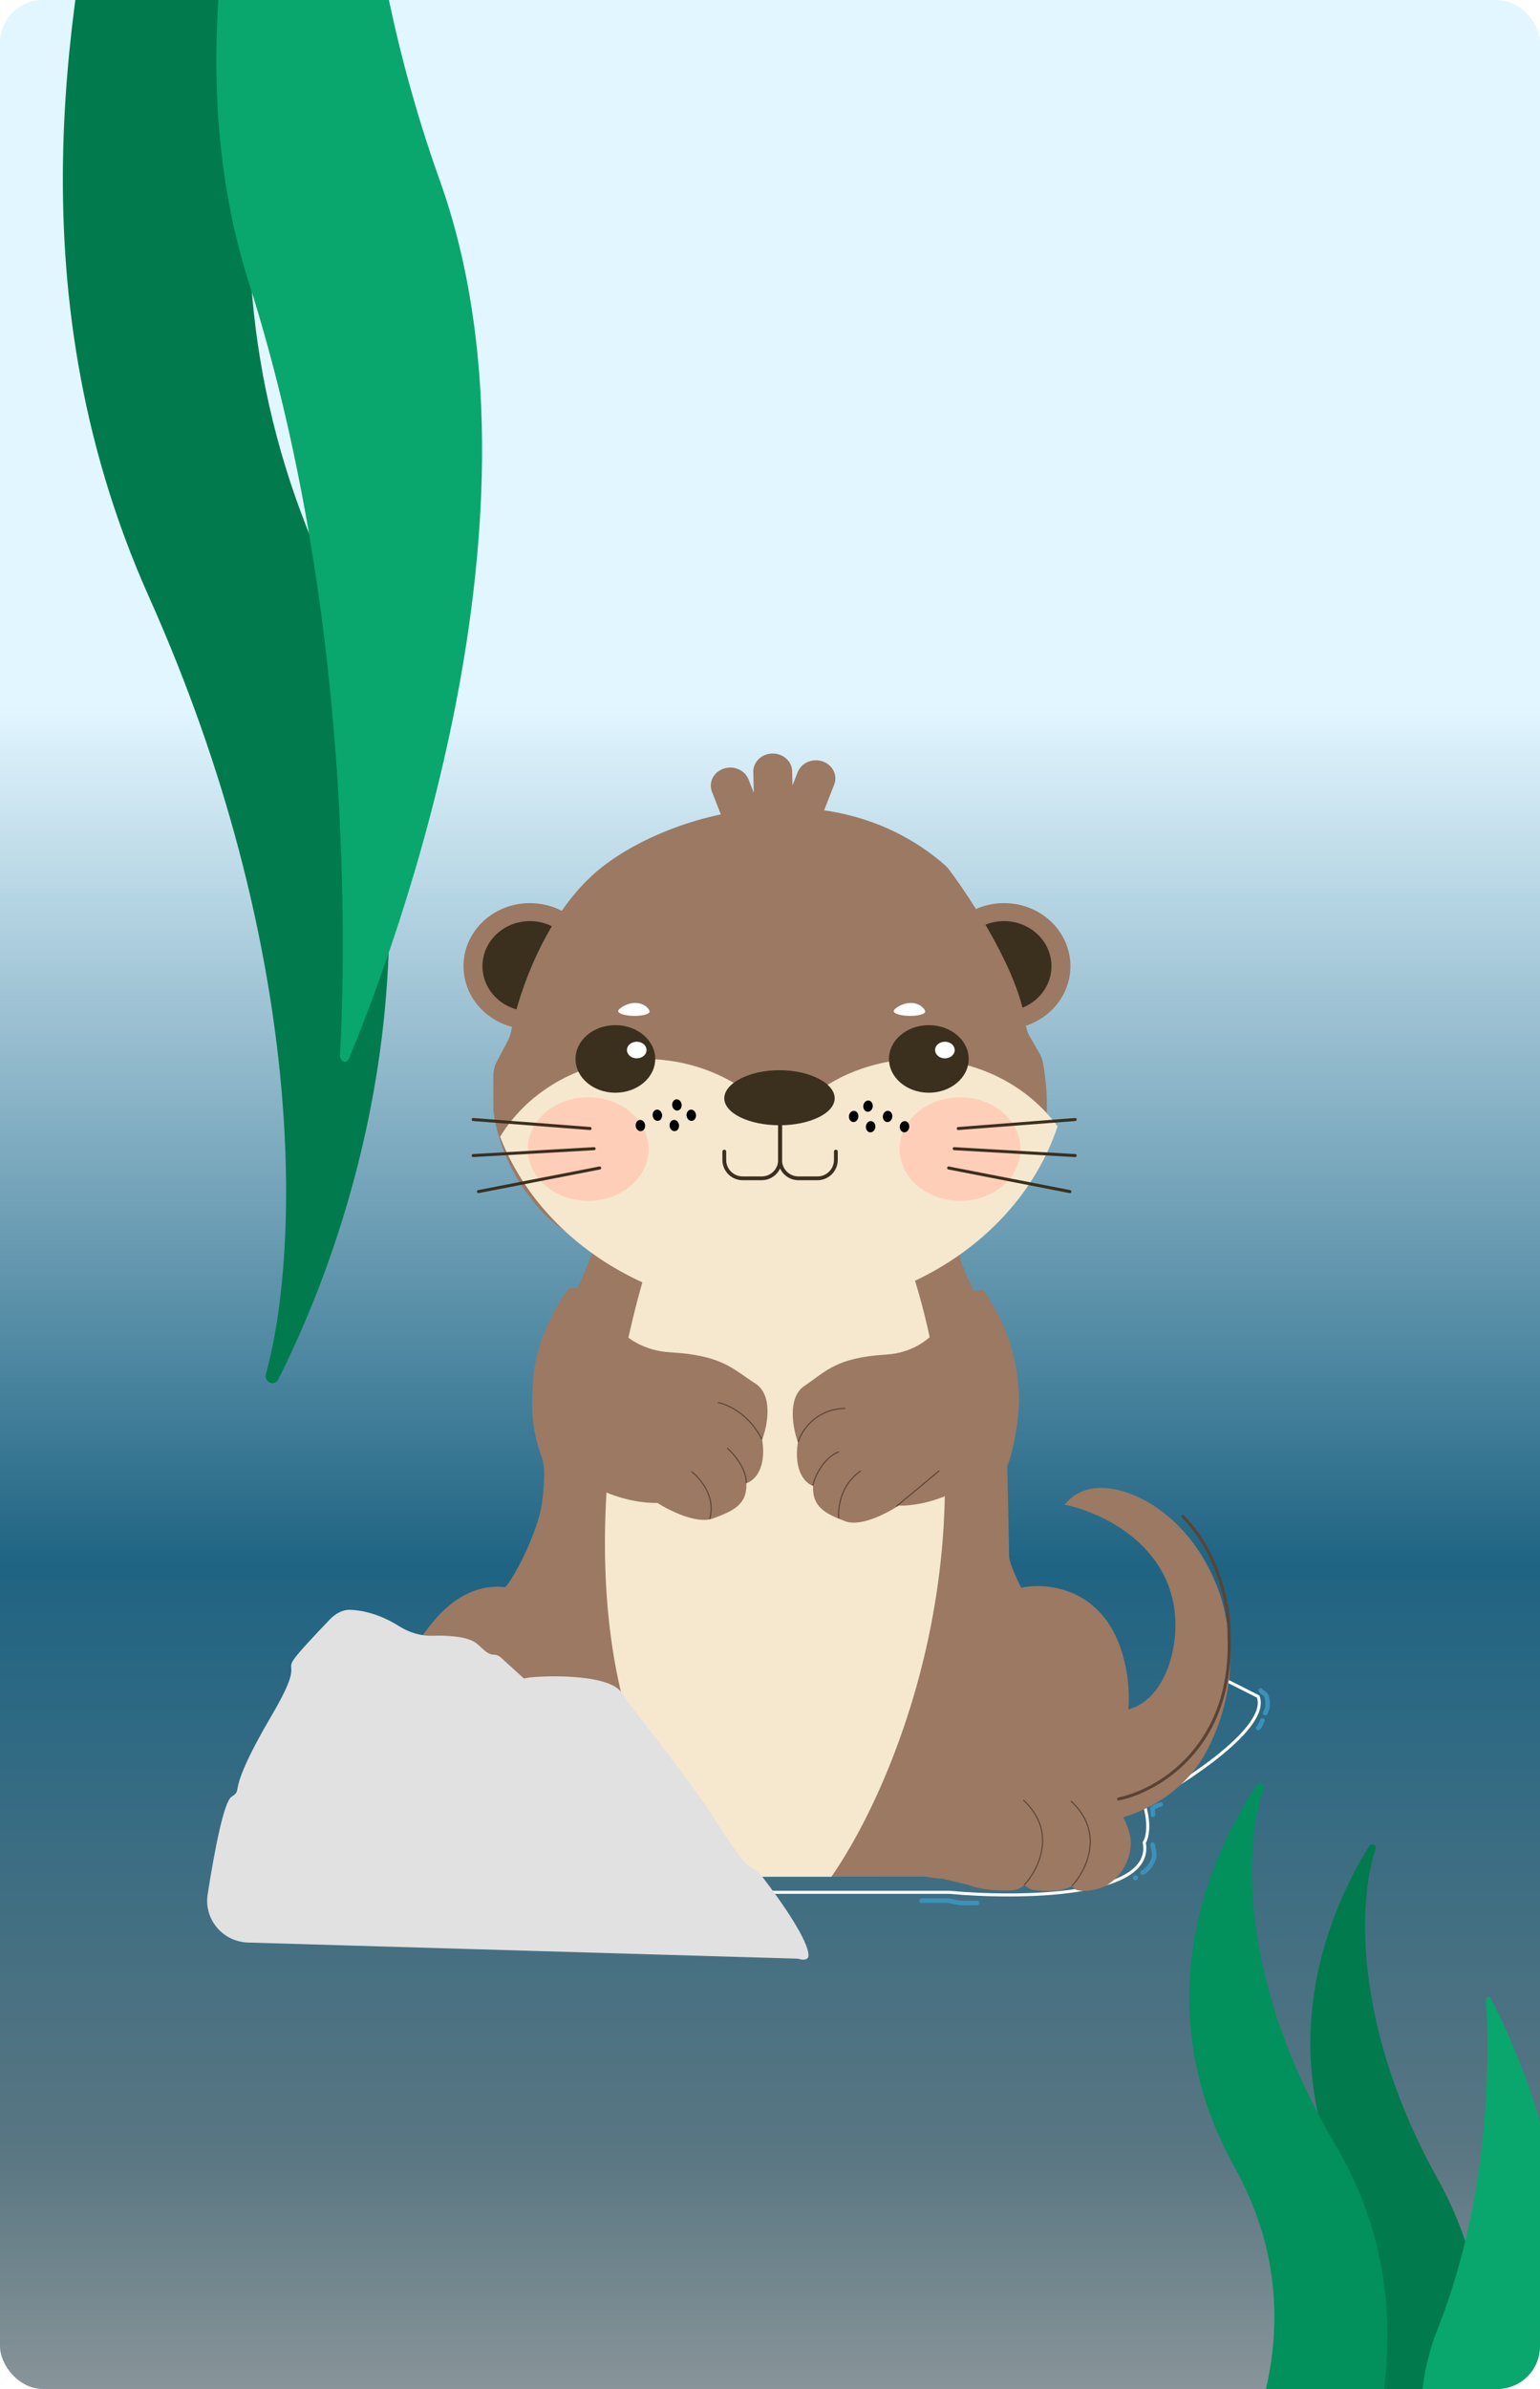 <svg width="360" height="558" viewBox="0 0 360 558" fill="none" xmlns="http://www.w3.org/2000/svg">
<g clip-path="url(#clip0_1627_17491)">
<rect width="360" height="558" rx="10" fill="url(#paint0_linear_1627_17491)"/>
<g filter="url(#filter0_d_1627_17491)">
<path d="M34.832 -54.011C37.611 -56.296 40.21 -58.825 42.611 -61.554C49.547 -57.124 57.568 -54.606 65.951 -54.606C72.818 -54.606 79.416 -56.221 85.387 -59.217C69.349 -28.485 40.226 44.562 73.43 123.486C110.01 210.435 80.588 287.325 65.061 318.181C64.159 319.975 61.636 318.85 62.173 316.893C70.315 287.25 71.644 217.685 34.832 135.441C1.718 61.461 17.684 -8.664 25.232 -47.456C28.57 -49.323 31.781 -51.505 34.832 -54.011Z" fill="#017B4E"/>
<path d="M84.522 -49.838C86.368 -23.927 91.445 6.356 102.779 38.058C130.62 115.932 92.072 218.004 81.583 243.216C81.001 244.615 79.418 243.975 79.503 242.374C80.723 219.154 82.695 138.981 58.177 62.033C47.405 28.226 49.413 -7.942 55.964 -39.658C66.106 -40.283 75.801 -43.805 84.522 -49.838Z" fill="#09A76D"/>
</g>
<g filter="url(#filter1_d_1627_17491)">
<path d="M336.113 585.677C334.638 586.65 333.26 587.727 331.986 588.889C328.307 587.003 324.053 585.93 319.606 585.93C315.964 585.93 312.464 586.618 309.297 587.894C317.804 574.807 333.251 543.699 315.639 510.088C296.236 473.06 311.842 440.315 320.078 427.175C320.557 426.411 321.895 426.89 321.61 427.723C317.291 440.347 316.587 469.972 336.113 504.996C353.677 536.502 345.208 566.365 341.205 582.885C339.434 583.681 337.731 584.61 336.113 585.677Z" fill="#017B4E"/>
<path d="M312.104 583.863C310.417 584.912 308.839 586.074 307.382 587.327C303.171 585.292 298.302 584.136 293.212 584.136C289.043 584.136 285.038 584.878 281.413 586.254C291.15 572.14 308.829 538.594 288.672 502.348C266.465 462.417 284.326 427.105 293.752 412.935C294.3 412.111 295.832 412.628 295.506 413.527C290.563 427.14 289.756 459.087 312.104 496.858C332.206 530.833 322.514 563.037 317.932 580.853C315.905 581.71 313.956 582.712 312.104 583.863Z" fill="#02905D"/>
<path d="M350.057 587.594C351.036 576.56 353.729 563.664 359.741 550.163C374.508 516.999 354.061 473.531 348.498 462.794C348.189 462.198 347.35 462.471 347.395 463.153C348.042 473.041 349.088 507.184 336.083 539.953C330.369 554.35 331.434 569.752 334.909 583.259C340.289 583.525 345.431 585.025 350.057 587.594Z" fill="#09A76D"/>
</g>
</g>
<path d="M92.261 398.235C92.029 401.86 93.048 410.297 98.974 415.043C95.887 416.691 90.131 421.618 91.798 428.143C91.721 430.45 92.863 435.904 98.048 439.266C106.304 442.479 126.797 447.521 142.723 441.985H221.887C238.09 443.468 269.895 443.221 267.488 430.368C268.105 429.461 268.969 426.413 267.488 421.469C277.518 416.031 296.885 403.376 294.107 396.258L287.214 392.774" stroke="white" stroke-width="0.709" stroke-linecap="round"/>
<g filter="url(#filter2_d_1627_17491)">
<path d="M274.738 377.058C275.662 357.647 257.87 349.235 248.859 347.456C254.959 339.886 266.035 344.949 270.81 348.427C281.532 355.997 285.752 368.404 286.523 373.661C290.22 389.384 283.596 403.506 279.822 408.601C272.797 418.113 261.953 421.138 257.408 421.461L241.234 419.278L242.851 394.043L257.408 395.499C270.533 397.828 274.43 384.176 274.738 377.058Z" fill="#9B7963"/>
<path d="M133.095 301.299C140.721 285.527 140.952 281.645 140.721 276.064C168.141 276.226 222.795 276.55 222.056 276.55C221.132 276.55 222.518 290.38 229.45 300.814C236.382 311.247 234.996 311.49 237.306 317.313C239.617 323.137 235.92 338.666 234.996 338.666C234.071 338.666 235.92 355.165 235.227 358.319C234.672 360.843 236.69 365.356 237.768 367.297C232.777 367.491 228.141 372.393 226.446 374.819C198.795 381.208 142.708 391.755 139.565 382.826C136.423 373.897 124.392 368.106 118.769 366.327C122.852 360.18 130.138 345.459 126.626 335.754C123.113 326.048 124.854 317.313 126.163 314.159C127.473 311.652 130.692 305.569 133.095 301.299Z" fill="#9B7963" stroke="#9B7963" stroke-width="0.354"/>
<path d="M103.145 417.404C91.759 404.961 94.356 387.756 97.079 380.708C103.834 369.368 111.224 365.966 118.078 366.718C119.385 365.441 121.267 362.066 122.044 360.538C126.711 353.733 127.411 342.798 127.178 338.18H235.441C235.596 344.742 235.907 358.205 235.907 359.566C235.907 360.927 237.774 364.993 238.707 366.856C244.618 365.56 257.607 366.759 262.273 381.923C266.94 397.088 260.329 409.789 256.44 414.245C245.24 408.412 234.507 412.787 230.541 415.703C226.574 419.429 218.455 427.368 217.708 429.312C216.961 431.256 209.308 433.362 205.575 434.172C188.853 433.929 156.064 434.071 155.508 434.266C154.815 434.508 150.743 432.471 148.177 431.256C148.41 431.823 145.984 429.992 134.411 418.133C122.838 406.274 108.745 412.706 103.145 417.404Z" fill="#9B7963"/>
<rect x="143.723" y="433.829" width="61.926" height="0.485" fill="#9B7963"/>
<path d="M96.665 425.275C98.291 416.086 106.825 412.159 110.888 411.345C115.358 410.758 120.54 411.1 122.572 411.345C127.042 411.54 134.085 416.966 137.049 419.654C140.909 424.542 145.599 428.534 147.462 429.919C151.119 432.656 154.743 433.504 156.097 433.585L170.066 434.318H162.701H158.129H143.652C141.62 434.709 140.266 434.807 139.842 434.807L133.747 436.273C131.207 437.495 125.365 437.74 123.587 437.495C122.165 437.3 121.302 436.599 121.048 436.273C119.829 437.251 119.016 437.495 118.762 437.495C115.917 437.886 113.682 437.658 112.92 437.495C111.701 437.3 110.55 436.762 110.126 436.518C109.72 437.104 109.11 437.414 108.856 437.495C106.012 438.082 103.099 436.925 101.999 436.273C96.919 432.95 96.327 427.557 96.665 425.275Z" fill="#9B7963"/>
<path d="M120.946 436.158C117.789 432.681 113.414 423.881 121.177 416.505" stroke="#5A4335" stroke-width="0.248" stroke-linecap="round"/>
<path d="M264.261 425.275C262.605 416.086 253.91 412.159 249.77 411.345C245.215 410.758 239.936 411.1 237.866 411.345C233.312 411.54 226.135 416.966 223.116 419.654C219.182 424.542 214.404 428.534 212.506 429.919C208.78 432.656 205.088 433.503 203.708 433.585L189.475 434.318H196.98H201.637H216.388C218.458 434.709 219.838 434.807 220.269 434.807L226.48 436.273C229.068 437.495 235.02 437.74 236.831 437.495C238.28 437.3 239.16 436.599 239.419 436.273C240.661 437.251 241.489 437.495 241.748 437.495C244.646 437.886 246.923 437.658 247.7 437.495C248.942 437.3 250.115 436.762 250.546 436.518C250.96 437.104 251.581 437.414 251.84 437.495C254.738 438.082 257.706 436.925 258.827 436.273C264.002 432.949 264.606 427.556 264.261 425.275Z" fill="#9B7963"/>
<path d="M250.667 436.401C253.884 432.923 258.341 424.123 250.432 416.747" stroke="#5A4335" stroke-width="0.248" stroke-linecap="round"/>
<path d="M239.529 436.158C242.746 432.681 247.203 423.881 239.294 416.505" stroke="#5A4335" stroke-width="0.248" stroke-linecap="round"/>
<path d="M167.953 434.363C128.3 394.83 141.703 318.57 153.361 285.382H210.571C235.215 350.552 210.03 411.857 194.357 434.363H167.953Z" fill="#F5E8CF"/>
<path d="M109.992 436.401C106.834 432.923 102.46 424.123 110.223 416.747" stroke="#5A4335" stroke-width="0.248" stroke-linecap="round"/>
</g>
<ellipse cx="123.87" cy="225.67" rx="15.518" ry="14.73" fill="#9B7963"/>
<ellipse cx="123.87" cy="225.67" rx="11.084" ry="10.522" fill="#3B2F1E"/>
<ellipse cx="234.71" cy="225.67" rx="15.518" ry="14.73" fill="#9B7963"/>
<ellipse cx="234.71" cy="225.67" rx="11.084" ry="10.522" fill="#3B2F1E"/>
<path d="M140.76 202.506C127.739 212.706 121.289 231.732 119.449 240.996C119.303 241.729 119.065 242.435 118.715 243.095L116.157 247.919C115.615 248.941 115.331 250.081 115.331 251.238V259.312C116.375 268.559 121.417 276.608 123.807 279.477C132.675 292.461 155.466 298.494 165.753 299.888C194.876 302.593 205.526 298.167 216.827 293.986C228.128 289.806 238.126 279.969 242.473 270.87C245.718 264.076 244.799 253.47 243.778 248.087C243.643 247.374 243.374 246.697 243.012 246.069L240.732 242.123C240.162 241.138 239.858 240.031 239.715 238.902C238.253 227.362 227.563 210.718 221.794 203.038C221.524 202.68 221.219 202.351 220.881 202.056C195.033 179.52 157.601 189.314 140.76 202.506Z" fill="#9B7963"/>
<path fill-rule="evenodd" clip-rule="evenodd" d="M116.902 265.514C123.502 254.676 136.153 247.346 150.676 247.346C160.446 247.346 169.369 250.664 176.172 256.135C179.914 259.144 185.829 259.144 189.571 256.135C196.374 250.664 205.297 247.346 215.067 247.346C228.48 247.346 240.297 253.599 247.224 263.093C238.91 288.038 212.689 306.255 181.628 306.255C151.58 306.255 126.062 289.208 116.902 265.514Z" fill="#F5E8CF"/>
<path d="M176.093 180.317C176.039 177.984 178.03 176.051 180.539 176.001C183.048 175.951 185.126 177.802 185.18 180.135L185.257 183.447L186.464 180.363C187.322 178.17 189.93 177.039 192.288 177.837C194.647 178.636 195.863 181.061 195.005 183.254L190.86 193.844C190.001 196.037 187.393 197.168 185.035 196.369C184.28 196.114 183.642 195.692 183.152 195.163C182.515 195.502 181.78 195.702 180.995 195.718C180.352 195.731 179.737 195.619 179.177 195.406C178.758 196.598 177.776 197.605 176.41 198.067C174.052 198.865 171.444 197.734 170.586 195.541L166.441 184.951C165.582 182.758 166.798 180.333 169.157 179.535C171.515 178.736 174.123 179.867 174.982 182.06L176.206 185.188L176.093 180.317Z" fill="#9B7963"/>
<path d="M182.355 255.689V270.924C182.355 273.297 184.278 275.221 186.651 275.221H191.099C193.472 275.221 195.396 273.297 195.396 270.924V268.977" stroke="#3B2F1E" stroke-width="0.886" stroke-linecap="round" stroke-linejoin="round"/>
<path d="M182.355 255.689V270.924C182.355 273.297 180.431 275.221 178.058 275.221H173.61C171.238 275.221 169.314 273.297 169.314 270.924V268.977" stroke="#3B2F1E" stroke-width="0.886" stroke-linecap="round" stroke-linejoin="round"/>
<path d="M195.12 256.525C195.12 260.005 189.343 262.827 182.216 262.827C175.09 262.827 169.313 260.005 169.313 256.525C169.313 253.045 175.09 249.969 182.216 249.969C189.343 249.969 195.12 253.045 195.12 256.525Z" fill="#3B2F1E"/>
<ellipse cx="224.43" cy="268.382" rx="14.13" ry="12.1" fill="#FFCEB9"/>
<ellipse cx="137.489" cy="268.382" rx="14.13" ry="12.1" fill="#FFCEB9"/>
<ellipse cx="143.851" cy="247.338" rx="9.315" ry="7.891" fill="#3B2F1E"/>
<ellipse cx="217.13" cy="247.338" rx="9.315" ry="7.891" fill="#3B2F1E"/>
<path d="M137.935 263.59L110.612 261.486M138.882 268.297L110.611 269.904M140.179 272.807L111.853 278.321" stroke="#3B2F1E" stroke-width="0.709" stroke-linecap="round"/>
<path d="M224.012 263.591L251.336 261.486M223.064 268.297L251.336 269.903M221.768 272.807L250.094 278.321" stroke="#3B2F1E" stroke-width="0.709" stroke-linecap="round"/>
<ellipse cx="2.21" cy="2.036" rx="2.21" ry="2.036" transform="matrix(-0.898 -0.439 0.563 -0.826 149.688 247.91)" fill="white"/>
<ellipse cx="1.187" cy="1.244" rx="1.187" ry="1.244" transform="matrix(-0.819 -0.574 0.43 -0.903 158.676 259.891)" fill="black"/>
<ellipse cx="1.187" cy="1.244" rx="1.187" ry="1.244" transform="matrix(-0.819 -0.574 0.43 -0.903 154.106 262.295)" fill="black"/>
<ellipse cx="1.187" cy="1.244" rx="1.187" ry="1.244" transform="matrix(-0.819 -0.574 0.43 -0.903 150.143 264.699)" fill="black"/>
<ellipse cx="1.187" cy="1.244" rx="1.187" ry="1.244" transform="matrix(-0.819 -0.574 0.43 -0.903 162.033 262.295)" fill="black"/>
<ellipse cx="1.187" cy="1.244" rx="1.187" ry="1.244" transform="matrix(-0.819 -0.574 0.43 -0.903 158.07 264.699)" fill="black"/>
<ellipse cx="1.187" cy="1.244" rx="1.187" ry="1.244" transform="matrix(0.819 -0.574 -0.43 -0.903 202.478 260.167)" fill="black"/>
<ellipse cx="1.187" cy="1.244" rx="1.187" ry="1.244" transform="matrix(0.819 -0.574 -0.43 -0.903 207.049 262.571)" fill="black"/>
<ellipse cx="1.187" cy="1.244" rx="1.187" ry="1.244" transform="matrix(0.819 -0.574 -0.43 -0.903 211.012 264.976)" fill="black"/>
<ellipse cx="1.187" cy="1.244" rx="1.187" ry="1.244" transform="matrix(0.819 -0.574 -0.43 -0.903 199.121 262.571)" fill="black"/>
<ellipse cx="1.187" cy="1.244" rx="1.187" ry="1.244" transform="matrix(0.819 -0.574 -0.43 -0.903 203.084 264.976)" fill="black"/>
<path d="M144.511 236.165C144.532 235.583 146.561 234.22 148.589 234.254C150.618 234.288 151.877 235.707 151.856 236.289C151.836 236.871 150.175 237.315 148.147 237.281C146.119 237.247 144.491 236.747 144.511 236.165Z" fill="white"/>
<path d="M208.923 236.165C208.943 235.583 210.972 234.22 213.001 234.254C215.029 234.288 216.288 235.707 216.268 236.289C216.247 236.871 214.586 237.315 212.558 237.281C210.53 237.247 208.902 236.747 208.923 236.165Z" fill="white"/>
<ellipse cx="2.21" cy="2.036" rx="2.21" ry="2.036" transform="matrix(-0.898 -0.439 0.563 -0.826 221.722 247.91)" fill="white"/>
<path d="M261.474 420.193C270.57 418.333 288.469 408.061 287.299 381.856C287.381 376.517 285.654 363.512 276.494 354.195" stroke="#5A4335" stroke-width="0.709" stroke-linecap="round"/>
<path d="M88.424 400.128C88.424 401.093 88.424 402.059 88.424 403.025C88.424 403.591 88.342 404.268 88.567 404.801C89.013 405.854 89.341 406.897 89.881 407.95C90.41 408.983 90.893 410.051 91.351 411.134C91.594 411.707 92.031 412.136 92.314 412.671C92.518 413.056 92.867 413.713 93.224 413.9" stroke="#3B92B9" stroke-width="1.063" stroke-linecap="round"/>
<path d="M94.151 415.497C94.017 415.497 93.756 415.716 93.9 415.866C93.949 415.918 94.201 415.894 94.218 415.815C94.231 415.752 94.218 415.668 94.218 415.603" stroke="#3B92B9" stroke-width="1.063" stroke-linecap="round"/>
<path d="M122.347 446.208C123.166 446.294 123.951 446.421 124.78 446.421C125.943 446.421 127.117 446.423 128.278 446.473C129.18 446.512 130.082 446.506 130.984 446.506C131.555 446.506 132.1 446.506 132.662 446.388C132.917 446.334 133.176 446.326 133.431 446.269C133.72 446.205 134.003 446.061 134.299 446.04C134.552 446.021 134.832 445.992 135.053 445.876C135.173 445.813 135.32 445.852 135.436 445.782C135.5 445.743 135.584 445.696 135.662 445.696" stroke="#3B92B9" stroke-width="1.063" stroke-linecap="round"/>
<path d="M142.852 443.615C146.026 443.615 149.229 443.573 152.388 443.573" stroke="#3B92B9" stroke-width="1.063" stroke-linecap="round"/>
<path d="M269.437 430.836C269.483 431.413 269.721 431.955 269.78 432.533C269.827 432.996 269.883 433.654 269.711 434.092C269.526 434.563 269.33 435 269.079 435.431C268.925 435.695 268.724 436.038 268.492 436.238C268.218 436.473 268.071 436.81 267.757 436.999C267.653 437.061 267.522 437.122 267.434 437.204C267.383 437.252 267.141 437.41 267.09 437.41" stroke="#3B92B9" stroke-width="1.063" stroke-linecap="round"/>
<path d="M265.361 438.574C265.361 438.835 265.652 438.539 265.46 438.539" stroke="#3B92B9" stroke-width="1.063" stroke-linecap="round"/>
<path d="M269.502 423.871C269.502 423.642 269.505 423.412 269.502 423.182C269.501 423.084 269.47 422.998 269.455 422.902C269.443 422.831 269.464 422.748 269.435 422.681C269.408 422.617 269.32 422.386 269.395 422.335C269.659 422.156 269.982 421.974 270.282 421.877C270.451 421.822 270.598 421.723 270.759 421.656C270.947 421.577 271.151 421.518 271.344 421.459" stroke="#3B92B9" stroke-width="1.063" stroke-linecap="round"/>
<path d="M294.7 394.838C294.7 395.081 295.378 395.381 295.547 395.557C295.707 395.726 295.893 395.855 295.999 396.065C296.231 396.529 296.306 397.159 296.312 397.683C296.318 398.115 296.352 398.558 296.232 398.969C296.172 399.173 296.085 399.353 296.021 399.545C295.96 399.73 295.788 399.943 295.788 400.128" stroke="#3B92B9" stroke-width="1.063" stroke-linecap="round"/>
<path d="M295.14 401.848C295.037 401.884 294.888 402.312 294.863 402.409C294.816 402.595 294.685 402.837 294.586 403.003C294.476 403.186 294.3 403.504 294.123 403.596" stroke="#3B92B9" stroke-width="1.063" stroke-linecap="round"/>
<path d="M215.415 443.982C215.56 443.871 215.83 443.928 215.996 443.928C216.488 443.928 216.981 443.928 217.473 443.928C218.129 443.928 218.784 443.928 219.439 443.928C220.076 443.928 220.712 443.928 221.348 443.928C221.76 443.928 222.152 444.067 222.555 444.091C222.739 444.102 222.93 444.228 223.113 444.266C223.362 444.318 223.631 444.309 223.875 444.366C224.661 444.549 225.548 444.471 226.361 444.471C227.042 444.471 227.722 444.471 228.402 444.471" stroke="#3B92B9" stroke-width="1.063" stroke-linecap="round"/>
<path d="M90.558 432.498C90.632 432.594 90.638 432.848 90.672 432.968C90.742 433.212 90.811 433.437 90.915 433.669C91.051 433.97 91.141 434.281 91.359 434.538C91.538 434.751 91.716 434.987 91.863 435.226C92.05 435.531 92.276 435.82 92.48 436.113C92.777 436.538 93.06 437.008 93.428 437.368C93.675 437.611 93.82 437.959 94.055 438.206C94.162 438.319 94.261 438.574 94.38 438.645C94.806 438.901 94.923 439.58 95.347 439.803" stroke="#3B92B9" stroke-width="1.063" stroke-linecap="round"/>
<path d="M127.105 335.269C120.45 322.264 128.337 306.88 133.113 300.814C135.654 301.057 140.692 301.834 140.507 302.998C140.276 304.454 144.435 315.13 156.681 315.858C168.928 316.586 171.239 319.74 176.553 323.137C180.805 325.855 179.403 333.005 178.171 336.24C179.28 343.228 176.168 345.946 174.474 346.431C174.705 351.526 171.239 352.982 166.617 354.681C162.92 356.039 156.45 352.82 153.678 351.041C147.593 351.203 133.76 348.275 127.105 335.269Z" fill="#9B7963"/>
<path d="M167.893 327.602C170.049 328.006 175.102 330.271 178.059 336.094" stroke="#5A4335" stroke-width="0.248" stroke-linecap="round"/>
<path d="M170.064 338.278C171.528 339.572 174.454 342.985 174.454 346.285" stroke="#5A4335" stroke-width="0.248" stroke-linecap="round"/>
<path d="M161.748 343.81C163.75 345.347 167.385 349.682 165.907 354.729" stroke="#5A4335" stroke-width="0.248" stroke-linecap="round"/>
<path d="M235.543 335.856C241.933 322.812 234.36 307.383 229.775 301.299C227.335 301.543 222.499 302.321 222.676 303.49C222.898 304.95 218.905 315.657 207.147 316.387C195.389 317.117 193.171 320.281 188.068 323.688C183.986 326.413 185.332 333.584 186.515 336.829C185.45 343.838 188.438 346.563 190.065 347.05C189.843 352.16 193.171 353.621 197.608 355.324C201.157 356.687 207.369 353.458 210.031 351.674C215.873 351.836 229.154 348.899 235.543 335.856Z" fill="#9B7963"/>
<path d="M186.609 336.725C187.379 334.218 190.629 329.155 197.469 328.96" stroke="#5A4335" stroke-width="0.248" stroke-linecap="round"/>
<path d="M190.029 346.868C190.491 344.926 192.339 340.656 196.036 339.103" stroke="#5A4335" stroke-width="0.248" stroke-linecap="round"/>
<path d="M196.075 354.535C195.844 352.189 196.537 346.722 201.158 343.616" stroke="#5A4335" stroke-width="0.248" stroke-linecap="round"/>
<path d="M209.578 351.817L219.512 343.567" stroke="#5A4335" stroke-width="0.248" stroke-linecap="round"/>
<path d="M58.009 453.724L186.149 457.476C186.446 457.485 186.741 457.531 187.027 457.613C187.893 457.862 188.969 457.722 188.999 456.822C189.11 453.454 182.9 444.468 178.231 438.399C177.273 437.154 176.177 436.621 174.891 435.718C172.839 434.277 166.174 423.449 164.741 421.39C160.089 414.704 152.372 404.66 146.904 397.712C146.104 396.695 145.59 395.431 144.619 394.575C139.82 390.343 122.177 391.632 122.578 392.093C122.899 392.462 119.381 389.251 117.058 387.119C116.605 386.703 116.012 386.473 115.397 386.473C113.832 386.473 112.579 384.748 111.337 383.795C109.356 382.275 105.003 381.941 101.105 382.063C98.346 382.149 95.636 381.306 93.3 379.835C88.785 376.99 84.679 376.09 81.85 376.007C79.981 375.952 78.311 376.982 77.021 378.336C60.507 395.664 74.162 382.558 63.449 400.778C52.335 419.682 57.225 417.638 54.113 419.682C52.328 420.854 50.132 432.249 48.541 442.497C47.635 448.331 52.108 453.551 58.009 453.724Z" fill="#E1E1E1"/>
<defs>
<filter id="filter0_d_1627_17491" x="10.693" y="-61.554" width="105.999" height="388.636" filterUnits="userSpaceOnUse" color-interpolation-filters="sRGB">
<feFlood flood-opacity="0" result="BackgroundImageFix"/>
<feColorMatrix in="SourceAlpha" type="matrix" values="0 0 0 0 0 0 0 0 0 0 0 0 0 0 0 0 0 0 127 0" result="hardAlpha"/>
<feOffset dy="4"/>
<feGaussianBlur stdDeviation="2"/>
<feComposite in2="hardAlpha" operator="out"/>
<feColorMatrix type="matrix" values="0 0 0 0 0 0 0 0 0 0 0 0 0 0 0 0 0 0 0.25 0"/>
<feBlend mode="normal" in2="BackgroundImageFix" result="effect1_dropShadow_1627_17491"/>
<feBlend mode="normal" in="SourceGraphic" in2="effect1_dropShadow_1627_17491" result="shape"/>
</filter>
<filter id="filter1_d_1627_17491" x="274" y="412.521" width="94.999" height="184.368" filterUnits="userSpaceOnUse" color-interpolation-filters="sRGB">
<feFlood flood-opacity="0" result="BackgroundImageFix"/>
<feColorMatrix in="SourceAlpha" type="matrix" values="0 0 0 0 0 0 0 0 0 0 0 0 0 0 0 0 0 0 127 0" result="hardAlpha"/>
<feOffset dy="4"/>
<feGaussianBlur stdDeviation="2"/>
<feComposite in2="hardAlpha" operator="out"/>
<feColorMatrix type="matrix" values="0 0 0 0 0 0 0 0 0 0 0 0 0 0 0 0 0 0 0.25 0"/>
<feBlend mode="normal" in2="BackgroundImageFix" result="effect1_dropShadow_1627_17491"/>
<feBlend mode="normal" in="SourceGraphic" in2="effect1_dropShadow_1627_17491" result="shape"/>
</filter>
<filter id="filter2_d_1627_17491" x="90.738" y="275.886" width="200.871" height="169.825" filterUnits="userSpaceOnUse" color-interpolation-filters="sRGB">
<feFlood flood-opacity="0" result="BackgroundImageFix"/>
<feColorMatrix in="SourceAlpha" type="matrix" values="0 0 0 0 0 0 0 0 0 0 0 0 0 0 0 0 0 0 127 0" result="hardAlpha"/>
<feOffset dy="4"/>
<feGaussianBlur stdDeviation="2"/>
<feComposite in2="hardAlpha" operator="out"/>
<feColorMatrix type="matrix" values="0 0 0 0 0.16 0 0 0 0 0.116 0 0 0 0 0.088 0 0 0 0.5 0"/>
<feBlend mode="normal" in2="BackgroundImageFix" result="effect1_dropShadow_1627_17491"/>
<feBlend mode="normal" in="SourceGraphic" in2="effect1_dropShadow_1627_17491" result="shape"/>
</filter>
<linearGradient id="paint0_linear_1627_17491" x1="180" y1="0" x2="180" y2="558" gradientUnits="userSpaceOnUse">
<stop offset="0.295" stop-color="#E2F6FF"/>
<stop offset="0.415" stop-color="#A1C5D6"/>
<stop offset="0.655" stop-color="#1F6483"/>
<stop offset="0.9" stop-color="#597682"/>
<stop offset="1" stop-color="#889499"/>
</linearGradient>
<clipPath id="clip0_1627_17491">
<rect width="360" height="558" rx="10" fill="white"/>
</clipPath>
</defs>
</svg>
